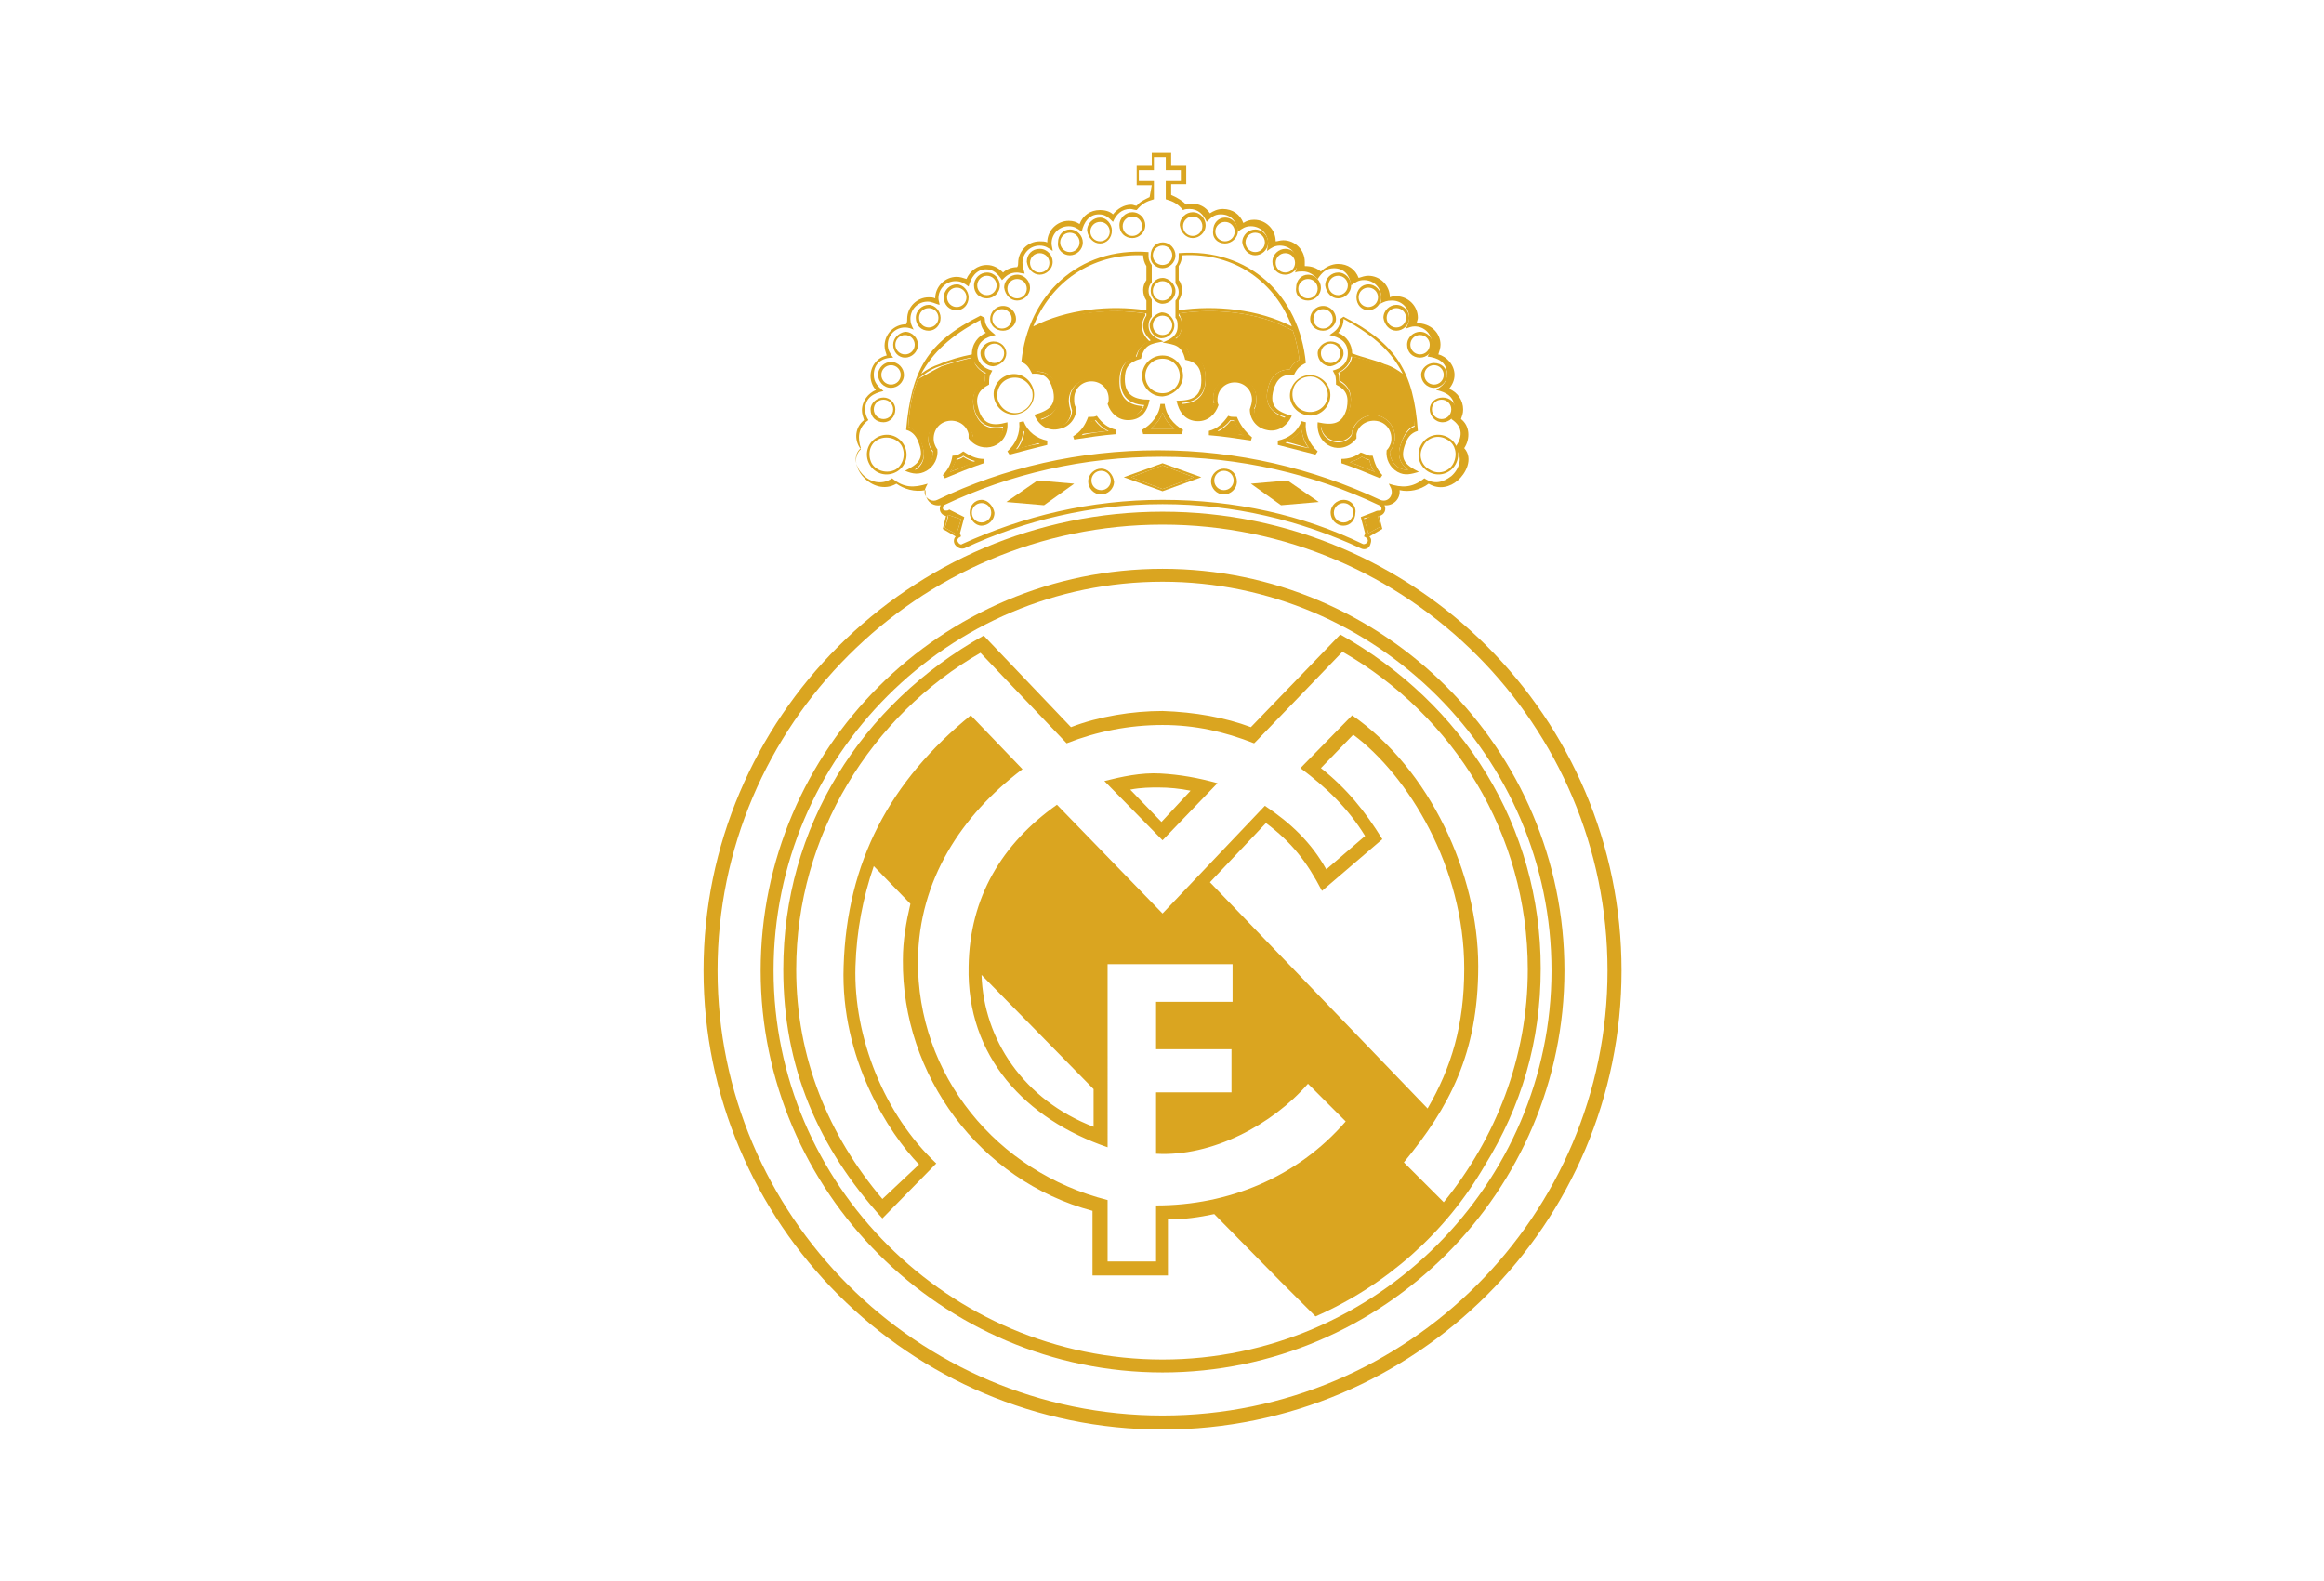 <?xml version="1.0" encoding="utf-8"?>
<!-- Generator: Adobe Illustrator 18.0.0, SVG Export Plug-In . SVG Version: 6.00 Build 0)  -->
<!DOCTYPE svg PUBLIC "-//W3C//DTD SVG 1.1//EN" "http://www.w3.org/Graphics/SVG/1.1/DTD/svg11.dtd">
<svg version="1.1" xmlns="http://www.w3.org/2000/svg" xmlns:xlink="http://www.w3.org/1999/xlink" x="0px" y="0px"
	 viewBox="12.1 -33.4 215.7 146.8" enable-background="new 12.1 -33.4 215.7 146.8" xml:space="preserve">
<g id="Layer_1">
	<g id="guides" display="none">
	</g>
	<g id="Vo9kor.tif" display="none">
	</g>
</g>
<g id="Modo_de_aislamiento">
	<g>
		<g>
			<path fill="goldenrod" d="M136.4,1.2c0.6-0.3,1.1-0.8,1.2-1.5c1,0.2,2.1,0.5,2.9,0.8c0.8,0.3,1.5,0.8,2,1.2
				c0.5,1.2,0.8,2.7,0.9,4.4c-0.6,0.2-1,0.9-1.2,1.5c-0.4,0.9-0.4,1.9,0.6,2.6c-0.9,0.1-1.7-0.7-1.7-1.7c0.2-0.2,0.3-0.5,0.4-0.8
				c0.3-1.1-0.4-2.2-1.4-2.5c-1.1-0.3-2.2,0.4-2.5,1.4c0,0.1,0,0.2-0.1,0.4c-0.9,1.1-2.7,0.5-2.8-0.9c1.7,0.3,2.4-0.5,2.7-1.7
				c0.2-1,0.1-1.9-1-2.5C136.5,1.8,136.5,1.5,136.4,1.2 M133.6,8.2c-0.7-0.2-1.4-0.4-2.1-0.6c0.6-0.3,1.1-0.7,1.4-1.2
				C133,7.2,133.2,7.8,133.6,8.2 M138.5,9c0.2,0.1,0.4,0.2,0.6,0.3l0.1,0c0.1,0.4,0.2,0.8,0.5,1.1c-0.8-0.3-1.5-0.6-2.3-0.9
				C137.8,9.4,138.2,9.2,138.5,9 M120,4.9c0.2,0.6,0.6,1.1,1.1,1.5c-0.4,0-0.7,0-1.1,0c-0.4,0-0.8,0-1.1,0
				C119.4,6,119.8,5.5,120,4.9 M100.3,10.4c0.2-0.4,0.4-0.7,0.5-1.1l0.1,0c0.2-0.1,0.4-0.1,0.6-0.3c0.3,0.2,0.7,0.4,1.1,0.5
				C101.8,9.8,101.1,10.1,100.3,10.4 M108.6,7.7c-0.7,0.2-1.4,0.4-2.1,0.6c0.4-0.5,0.6-1.1,0.7-1.7C107.5,7,108,7.4,108.6,7.7
				 M113.3,5.7c0.1,0,0.3,0,0.4-0.1c0.3,0.4,0.7,0.8,1.2,1c-0.8,0.1-1.6,0.2-2.5,0.3C112.8,6.6,113.1,6.1,113.3,5.7 M126.7,5.7
				c0.2,0.5,0.5,1,0.9,1.3c-0.8-0.1-1.6-0.2-2.5-0.3c0.5-0.3,0.9-0.6,1.2-1C126.4,5.6,126.5,5.7,126.7,5.7"/>
			<path fill="goldenrod" d="M138.7,14.8l1.2-0.5l0.1,0.2l0.2,1l-0.9,0.5l-0.2,0.1l-0.1-0.4L138.7,14.8z M101.3,14.8l-0.3,1l-0.1,0.4
				l-0.2-0.1l-0.9-0.5l0.3-1l0-0.2l0.3,0.1L101.3,14.8z M122.9,10.9L120,12l-2.9-1.1l2.9-1.1L122.9,10.9z M99.5,0.6
				c0.9-0.3,2-0.6,2.9-0.8c0.1,0.7,0.6,1.2,1.2,1.5c-0.1,0.2-0.1,0.5-0.1,0.8c-1.1,0.6-1.2,1.5-1,2.5c0.3,1.1,1,2,2.7,1.7
				c-0.1,1.5-1.9,2-2.8,0.9c0-0.1,0-0.2-0.1-0.4c-0.3-1.1-1.4-1.7-2.5-1.4c-1.1,0.3-1.7,1.4-1.5,2.4c0.1,0.3,0.2,0.6,0.4,0.8
				c0,0.6-0.3,1.2-0.8,1.5c-0.3,0.2-0.6,0.2-0.9,0.2c1-0.7,1-1.6,0.6-2.6c-0.2-0.6-0.6-1.2-1.2-1.5c0.1-1.7,0.4-3.2,0.9-4.4
				C98,1.4,98.7,1,99.5,0.6 M121.5-4.3c3.2-0.5,7.4-0.2,10.6,1.6c0.3,0.9,0.5,1.8,0.6,2.7c-0.4,0.2-0.7,0.5-0.9,0.9
				c-1.2,0-1.8,0.8-2,1.7c-0.3,1.1-0.1,2.2,1.6,2.8c-0.4,0.6-1.1,0.9-1.7,0.7c-0.7-0.2-1.2-0.8-1.2-1.5c0.2-0.3,0.2-0.6,0.2-1
				c0-1.1-0.9-2-2-2c-1.1,0-2,0.9-2,2c0,0.2,0,0.3,0.1,0.5c-0.2,0.6-0.8,1.1-1.5,1.1c-0.7,0-1.3-0.5-1.5-1.1
				c1.7-0.1,2.2-1.1,2.2-2.3c0-1-0.3-1.9-1.5-2.2c-0.2-0.8-0.7-1.2-1.3-1.5c0.4-0.3,0.6-0.8,0.6-1.4c0-0.3-0.1-0.7-0.3-1V-4.3z
				 M107.8-2.7c3.2-1.8,7.4-2.1,10.6-1.6v0.2c-0.2,0.3-0.3,0.6-0.3,1c0,0.6,0.3,1,0.7,1.4c-0.6,0.2-1.1,0.7-1.3,1.5
				c-1.2,0.3-1.5,1.2-1.5,2.2c0,1.2,0.5,2.2,2.2,2.3c-0.2,0.6-0.8,1.1-1.5,1.1c-0.7,0-1.3-0.5-1.5-1.1c0-0.2,0.1-0.3,0.1-0.5
				c0-1.1-0.9-2-2-2c-1.1,0-2,0.9-2,2c0,0.3,0.1,0.7,0.2,1c0,0.7-0.5,1.3-1.2,1.5c-0.7,0.2-1.4-0.1-1.7-0.7c1.6-0.5,1.9-1.6,1.6-2.8
				c-0.2-1-0.8-1.8-2-1.7c-0.2-0.4-0.5-0.7-0.9-0.9C107.3-1,107.5-1.9,107.8-2.7"/>
			<path fill="goldenrod" d="M106.5-5.5c0.6,0,1.2-0.5,1.2-1.2c0-0.6-0.5-1.2-1.2-1.2c-0.6,0-1.2,0.5-1.2,1.2
				C105.4-6,105.9-5.5,106.5-5.5 M106.5-7.5c0.5,0,0.9,0.4,0.9,0.9c0,0.5-0.4,0.9-0.9,0.9s-0.9-0.4-0.9-0.9
				C105.6-7.1,106-7.5,106.5-7.5"/>
			<path fill="goldenrod" d="M96.2,6.5c0.7,0.2,1,0.7,1.2,1.3c0.5,1.4-0.1,1.9-1.3,2.5c0.7,0.3,1.3,0.4,2,0c0.7-0.4,1.1-1.2,1-2
				C99,8.2,98.9,8,98.8,7.7c-0.2-0.9,0.3-1.8,1.2-2c0.9-0.2,1.8,0.3,2,1.2c0,0.1,0,0.3,0,0.4c1.2,1.6,3.8,0.8,3.6-1.5
				c-1.4,0.4-2.3,0.2-2.7-1.3c-0.3-1,0-1.7,1-2.2c0-0.6,0-0.8,0.3-1.3c-0.8-0.2-1.4-0.7-1.4-1.6c0-1.1,0.8-1.5,1.7-1.7
				c-0.5-0.4-1-0.8-1-1.5c0-0.1,0-0.1-0.4-0.3C98.1-1.6,96.7,1,96.2,6.5 M103.6,1.2c-0.1,0.2-0.1,0.5-0.1,0.8
				c-1.1,0.6-1.2,1.5-1,2.5c0.3,1.1,1,2,2.7,1.7c-0.1,1.5-1.9,2-2.8,0.9c0-0.1,0-0.2-0.1-0.4c-0.3-1.1-1.4-1.7-2.5-1.5
				c-1.1,0.3-1.7,1.4-1.5,2.5c0.1,0.3,0.2,0.6,0.4,0.8c0,0.6-0.3,1.2-0.8,1.5c-0.3,0.1-0.6,0.2-0.9,0.2c1-0.7,1-1.6,0.6-2.6
				c-0.2-0.6-0.6-1.2-1.2-1.4c0.1-1.7,0.4-3.2,0.9-4.4c0.5-0.4,1.1-0.9,2-1.2c0.9-0.3,2-0.6,2.9-0.8C102.6,0.4,103,1,103.6,1.2
				 M103.1-3.7c0,0.5,0.2,0.9,0.5,1.2c-0.7,0.3-1.3,1-1.3,2c-1,0.2-2.1,0.5-3,0.9c-0.6,0.2-1.2,0.5-1.7,0.9
				C98.7-0.7,100.3-2.2,103.1-3.7"/>
			<path fill="goldenrod" d="M104-3.8c0,0.6,0.5,1.1,1.2,1.1c0.6,0,1.2-0.5,1.2-1.1c0-0.6-0.5-1.2-1.2-1.2C104.5-5,104-4.4,104-3.8
				 M105.1-4.7c0.5,0,0.9,0.4,0.9,0.9c0,0.5-0.4,0.9-0.9,0.9c-0.5,0-0.9-0.4-0.9-0.9C104.2-4.3,104.6-4.7,105.1-4.7"/>
			<path fill="goldenrod" d="M96,1.4c0-0.6-0.5-1.2-1.2-1.2c-0.6,0-1.2,0.5-1.2,1.2c0,0.6,0.5,1.2,1.2,1.2C95.4,2.6,96,2.1,96,1.4
				 M93.9,1.4c0-0.5,0.4-0.9,0.9-0.9c0.5,0,0.9,0.4,0.9,0.9c0,0.5-0.4,0.9-0.9,0.9C94.3,2.3,93.9,1.9,93.9,1.4"/>
			<path fill="goldenrod" d="M103.7-5.7c0.6,0,1.2-0.5,1.2-1.2c0-0.6-0.5-1.2-1.2-1.2c-0.6,0-1.2,0.5-1.2,1.2
				C102.5-6.2,103-5.7,103.7-5.7 M103.7-7.8c0.5,0,0.9,0.4,0.9,0.9c0,0.5-0.4,0.9-0.9,0.9c-0.5,0-0.9-0.4-0.9-0.9
				C102.8-7.4,103.2-7.8,103.7-7.8"/>
			<path fill="goldenrod" d="M100.9-4.6c0.6,0,1.1-0.5,1.1-1.2c0-0.6-0.5-1.2-1.1-1.2c-0.6,0-1.2,0.5-1.2,1.2
				C99.7-5.1,100.2-4.6,100.9-4.6 M100.9-6.7c0.5,0,0.9,0.4,0.9,0.9s-0.4,0.9-0.9,0.9c-0.5,0-0.9-0.4-0.9-0.9
				C100-6.3,100.4-6.7,100.9-6.7"/>
			<path fill="goldenrod" d="M96.1-0.2c0.6,0,1.2-0.5,1.2-1.2c0-0.6-0.5-1.2-1.2-1.2C95.5-2.5,95-2,95-1.4C95-0.7,95.5-0.2,96.1-0.2
				 M96.1-2.3c0.5,0,0.9,0.4,0.9,0.9c0,0.5-0.4,0.9-0.9,0.9c-0.5,0-0.9-0.4-0.9-0.9C95.2-1.9,95.6-2.3,96.1-2.3"/>
			<path fill="goldenrod" d="M98.3-2.7c0.6,0,1.1-0.5,1.1-1.2c0-0.6-0.5-1.2-1.1-1.2c-0.6,0-1.2,0.5-1.2,1.2
				C97.1-3.2,97.6-2.7,98.3-2.7 M98.3-4.8c0.5,0,0.9,0.4,0.9,0.9c0,0.5-0.4,0.9-0.9,0.9c-0.5,0-0.9-0.4-0.9-0.9
				C97.4-4.4,97.8-4.8,98.3-4.8"/>
			<path fill="goldenrod" d="M118.8-3.2c0,0.6,0.5,1.2,1.1,1.2c0.6,0,1.2-0.5,1.2-1.2c0-0.6-0.5-1.2-1.2-1.2
				C119.4-4.3,118.8-3.8,118.8-3.2 M120.9-3.2c0,0.5-0.4,0.9-0.9,0.9c-0.5,0-0.9-0.4-0.9-0.9c0-0.5,0.4-0.9,0.9-0.9
				C120.5-4.1,120.9-3.7,120.9-3.2"/>
			<path fill="goldenrod" d="M114.2-10.8c0.6,0,1.1-0.5,1.1-1.2c0-0.6-0.5-1.2-1.1-1.2c-0.6,0-1.2,0.5-1.2,1.2
				C113.1-11.3,113.6-10.8,114.2-10.8 M114.2-12.8c0.5,0,0.9,0.4,0.9,0.9c0,0.5-0.4,0.9-0.9,0.9c-0.5,0-0.9-0.4-0.9-0.9
				C113.3-12.4,113.7-12.8,114.2-12.8"/>
			<path fill="goldenrod" d="M117.2-11.3c0.6,0,1.2-0.5,1.2-1.2c0-0.6-0.5-1.2-1.2-1.2c-0.6,0-1.2,0.5-1.2,1.2
				C116-11.8,116.5-11.3,117.2-11.3 M117.2-13.3c0.5,0,0.9,0.4,0.9,0.9c0,0.5-0.4,0.9-0.9,0.9c-0.5,0-0.9-0.4-0.9-0.9
				C116.3-12.9,116.7-13.3,117.2-13.3"/>
			<path fill="goldenrod" d="M94.1,5.8c0.6,0,1.1-0.5,1.1-1.2c0-0.6-0.5-1.1-1.1-1.1c-0.6,0-1.2,0.5-1.2,1.1
				C92.9,5.3,93.4,5.8,94.1,5.8 M94.1,3.7c0.5,0,0.9,0.4,0.9,0.9c0,0.5-0.4,0.9-0.9,0.9c-0.5,0-0.9-0.4-0.9-0.9
				C93.2,4.1,93.6,3.7,94.1,3.7"/>
			<path fill="goldenrod" d="M111.4-9.7c0.6,0,1.2-0.5,1.2-1.2c0-0.6-0.5-1.2-1.2-1.2c-0.6,0-1.1,0.5-1.1,1.2
				C110.2-10.2,110.8-9.7,111.4-9.7 M111.4-11.8c0.5,0,0.9,0.4,0.9,0.9s-0.4,0.9-0.9,0.9c-0.5,0-0.9-0.4-0.9-0.9
				S110.9-11.8,111.4-11.8"/>
			<path fill="goldenrod" d="M107.9,1.3c1.1-0.1,1.6,0.4,1.9,1.4c0.4,1.5-0.3,2-1.7,2.4c0.4,1,1.3,1.6,2.4,1.3c0.9-0.2,1.5-1,1.5-1.9
				c-0.2-0.3-0.2-0.5-0.2-0.9c0-0.9,0.7-1.6,1.6-1.6c0.9,0,1.6,0.7,1.6,1.6c0,0.2,0,0.3-0.1,0.5c0.3,0.9,1,1.5,1.9,1.5
				c1.2,0,1.8-0.8,2-1.9c-1.4,0-2.3-0.4-2.3-1.9c0-1.1,0.4-1.6,1.5-1.9c0.3-1.3,0.9-1.4,2.1-1.6c-0.7-0.3-1.4-0.6-1.4-1.5
				c0-0.3,0.1-0.6,0.3-0.8v-1.6c-0.2-0.3-0.3-0.5-0.3-0.8c0-0.3,0.1-0.6,0.3-0.8v-1.6c-0.2-0.3-0.3-0.5-0.3-0.8c0-0.1,0-0.2,0-0.4
				c-6.5-0.5-11.2,4-11.8,10.2C107.4,0.4,107.6,0.7,107.9,1.3 M118.2-9.7c0,0.3,0.1,0.7,0.3,1v1.3c-0.2,0.3-0.3,0.6-0.3,0.9
				c0,0.4,0.1,0.7,0.3,1v0.9c-3.4-0.5-7.4-0.1-10.5,1.5C109.6-7.1,113.3-9.9,118.2-9.7 M118.5-4.3v0.2c-0.2,0.3-0.3,0.6-0.3,0.9
				c0,0.6,0.3,1,0.7,1.4c-0.6,0.2-1.1,0.6-1.3,1.5c-1.2,0.3-1.5,1.2-1.5,2.2c0,1.2,0.5,2.2,2.2,2.3c-0.2,0.6-0.8,1.1-1.5,1.1
				c-0.7,0-1.3-0.5-1.5-1.1c0-0.2,0.1-0.3,0.1-0.5c0-1.1-0.9-2-2-2c-1.1,0-2,0.9-2,2c0,0.3,0.1,0.7,0.2,1c0,0.7-0.5,1.3-1.2,1.5
				c-0.7,0.2-1.4-0.1-1.7-0.7c1.6-0.5,1.9-1.6,1.6-2.7c-0.2-1-0.8-1.7-2-1.7c-0.2-0.4-0.5-0.7-0.9-0.9c0.1-0.9,0.3-1.8,0.6-2.7
				C111.1-4.5,115.2-4.8,118.5-4.3"/>
			<path fill="goldenrod" d="M122.1,0c1.1,0.2,1.5,0.8,1.5,1.9c0,1.5-0.8,1.9-2.3,1.9c0.2,1,0.8,1.9,2,1.9c0.9,0,1.6-0.6,1.9-1.5
				c-0.1-0.2-0.1-0.3-0.1-0.5c0-0.9,0.7-1.6,1.6-1.6c0.9,0,1.6,0.7,1.6,1.6c0,0.3-0.1,0.6-0.2,0.9c0,0.9,0.6,1.7,1.5,1.9
				c1.1,0.3,2-0.4,2.4-1.3c-1.4-0.4-2.1-0.9-1.7-2.4c0.3-1,0.8-1.5,1.9-1.4c0.3-0.6,0.5-0.8,1.1-1.1c-0.6-6.3-5.3-10.7-11.8-10.2
				c0,0.1,0,0.2,0,0.4c0,0.3-0.1,0.6-0.3,0.8v1.6c0.2,0.3,0.3,0.5,0.3,0.8c0,0.3-0.1,0.6-0.3,0.8l0,1.6c0.2,0.2,0.2,0.5,0.2,0.8
				c0,0.9-0.7,1.2-1.4,1.5C121.1-1.4,121.8-1.4,122.1,0 M121.5-5.5c0.2-0.3,0.3-0.6,0.3-1c0-0.3-0.1-0.7-0.3-0.9v-1.3
				c0.2-0.3,0.3-0.6,0.3-1c5-0.3,8.7,2.6,10.2,6.6c-3.1-1.6-7.1-2-10.5-1.5V-5.5z M121.8-3.2c0-0.4-0.1-0.7-0.3-0.9v-0.2
				c3.2-0.5,7.4-0.2,10.6,1.6c0.3,0.9,0.5,1.8,0.6,2.7c-0.4,0.2-0.7,0.5-0.9,0.9c-1.2,0-1.8,0.8-2,1.7c-0.3,1.1-0.1,2.2,1.6,2.7
				c-0.4,0.6-1.1,0.9-1.7,0.7c-0.7-0.2-1.2-0.8-1.2-1.5c0.2-0.3,0.2-0.6,0.2-1c0-1.1-0.9-2-2-2c-1.1,0-2,0.9-2,2
				c0,0.2,0,0.4,0.1,0.5c-0.2,0.6-0.8,1.1-1.5,1.1c-0.7,0-1.3-0.5-1.5-1.1c1.7-0.1,2.2-1.1,2.2-2.3c0-1-0.3-1.9-1.5-2.2
				c-0.2-0.8-0.7-1.2-1.3-1.5C121.5-2.1,121.8-2.6,121.8-3.2"/>
			<path fill="goldenrod" d="M108.6-7.9c0.6,0,1.2-0.5,1.2-1.2c0-0.6-0.5-1.2-1.2-1.2s-1.2,0.5-1.2,1.2C107.5-8.4,108-7.9,108.6-7.9
				 M108.6-9.9c0.5,0,0.9,0.4,0.9,0.9c0,0.5-0.4,0.9-0.9,0.9c-0.5,0-0.9-0.4-0.9-0.9C107.7-9.5,108.1-9.9,108.6-9.9"/>
			<path fill="goldenrod" d="M120-7.6c-0.6,0-1.1,0.5-1.1,1.2c0,0.6,0.5,1.2,1.1,1.2c0.6,0,1.2-0.5,1.2-1.2C121.2-7,120.6-7.6,120-7.6
				 M120-5.5c-0.5,0-0.9-0.4-0.9-0.9c0-0.5,0.4-0.9,0.9-0.9c0.5,0,0.9,0.4,0.9,0.9C120.9-5.9,120.5-5.5,120-5.5"/>
			<path fill="goldenrod" d="M120,19.4c-20.5,0-37.3,16.7-37.3,37.3C82.7,77.2,99.5,94,120,94c20.5,0,37.3-16.8,37.3-37.3
				C157.3,36.1,140.5,19.4,120,19.4 M120,92.8c-19.8,0-36.1-16.2-36.1-36.1c0-19.9,16.2-36.1,36.1-36.1c19.8,0,36.1,16.2,36.1,36.1
				C156.1,76.5,139.8,92.8,120,92.8"/>
			<path fill="goldenrod" d="M114.6,39.1l5.4,5.5l5.1-5.3c-1.8-0.5-3.5-0.8-5.3-0.9C118,38.3,116.2,38.7,114.6,39.1 M119.9,42.9
				l-2.9-3c1-0.2,2-0.2,2.6-0.2c1,0,2,0.1,3,0.3L119.9,42.9z"/>
			<path fill="goldenrod" d="M95.3,10.4c0.9-0.5,1.2-1.6,0.7-2.5c-0.5-0.9-1.6-1.2-2.5-0.7c-0.9,0.5-1.2,1.6-0.7,2.5
				C93.3,10.6,94.4,10.9,95.3,10.4 M93.6,7.4C94.4,7,95.4,7.3,95.8,8c0.4,0.8,0.1,1.8-0.6,2.2c-0.8,0.4-1.8,0.1-2.2-0.6
				C92.6,8.8,92.8,7.8,93.6,7.4"/>
			<path fill="goldenrod" d="M95.3,11.5C96,12,97,12.3,98,12.1c0,0.2,0,0.5,0.1,0.7c0.2,0.5,0.7,0.8,1.3,0.7c-0.2,0.4,0,0.9,0.5,1
				l-0.3,1.2l1.2,0.7c-0.2,0.2-0.2,0.5-0.1,0.7c0.2,0.3,0.5,0.5,0.9,0.4c5.6-2.6,11.8-4.1,18.4-4.1c6.6,0,12.8,1.5,18.4,4.1
				c0.4,0.2,0.8,0,0.9-0.4c0.1-0.3,0.1-0.5-0.1-0.7l1.2-0.7l-0.3-1.2c0.5-0.1,0.7-0.6,0.5-1c0.8,0.1,1.5-0.6,1.4-1.4
				c0.9,0.2,1.9,0,2.7-0.6c1,0.6,2,0.3,2.7-0.3c0.7-0.6,1.5-2,0.6-3c0.6-0.9,0.5-2.1-0.3-2.7c0.1-0.3,0.2-0.5,0.2-0.9
				c0-0.8-0.5-1.6-1.3-1.9c0.3-0.4,0.5-0.8,0.5-1.3c0-0.9-0.7-1.7-1.5-1.9c0.1-0.3,0.2-0.6,0.2-0.9c0-1.1-0.9-2-2.2-2
				c0-0.2,0.1-0.3,0.1-0.5c0-1.1-0.9-2-2-2c-0.2,0-0.4,0-0.6,0.1c0-1.1-0.9-2-2-2c-0.3,0-0.6,0.1-0.9,0.2c-0.3-0.8-1-1.3-1.9-1.3
				c-0.6,0-1.2,0.3-1.6,0.7c-0.4-0.3-0.8-0.5-1.5-0.5c0-0.1,0-0.3,0-0.4c0-1.1-0.9-2-2-2c-0.3,0-0.5,0.1-0.7,0.1c0-1.1-0.9-2-2-2
				c-0.4,0-0.7,0.1-1,0.3c-0.3-0.8-1-1.3-1.9-1.3c-0.5,0-0.9,0.2-1.2,0.4c-0.4-0.6-1-0.9-1.7-0.9c-0.2,0-0.4,0-0.5,0.1
				c-0.3-0.3-0.7-0.6-1.4-0.9v-1h1.4V-18h-1.4v-1.2h-1.8v1.2h-1.4v1.8h1.4l-0.2,1.1c-0.4,0.2-0.9,0.4-1.2,0.8
				c-0.2,0-0.3-0.1-0.5-0.1c-0.7,0-1.3,0.4-1.7,0.9c-0.3-0.3-0.8-0.4-1.2-0.4c-0.9,0-1.6,0.5-1.9,1.3c-0.3-0.2-0.6-0.3-1-0.3
				c-1.1,0-2,0.9-2,2c-0.2-0.1-0.5-0.1-0.7-0.1c-1.1,0-2,0.9-2,2c0,0.1,0,0.3-0.1,0.4c-0.5,0-1,0.2-1.3,0.5
				c-0.4-0.4-0.9-0.7-1.5-0.7c-0.9,0-1.6,0.6-1.9,1.3c-0.3-0.1-0.6-0.2-0.9-0.2c-1.1,0-2,0.9-2,2c-0.2-0.1-0.4-0.1-0.6-0.1
				c-1.1,0-2,0.9-2,2c0,0.2,0,0.3-0.1,0.5c-1.1,0-2,0.9-2,2c0,0.3,0.1,0.6,0.2,0.9c-0.9,0.2-1.5,1-1.5,1.9c0,0.5,0.2,1,0.5,1.3
				c-0.7,0.3-1.3,1-1.3,1.9c0,0.3,0.1,0.6,0.2,0.9c-0.8,0.6-1,1.8-0.3,2.7C90.5,9.7,93.1,12.8,95.3,11.5 M100.7,16.1l-0.9-0.5
				l0.3-1.2l0.3,0.1l0.9,0.3l-0.3,1L100.7,16.1z M140.2,15.5l-1.1,0.6l-0.1-0.4l-0.3-1l1.3-0.2L140.2,15.5z M140.1,14
				c-0.1,0-0.2,0-0.4,0.1l-1.3,0.5l0.4,1.5l-0.1,0.3c0.7,0.3,0.2,0.8-0.1,0.7c-5.6-2.7-11.9-4.1-18.6-4.1c-6.7,0-12.9,1.5-18.6,4.1
				c-0.1,0.1-0.3,0-0.4-0.2c-0.1-0.2,0-0.3,0.1-0.4c0.1,0,0.1-0.1,0.2-0.1l-0.1-0.3l0.4-1.5l-1.4-0.7C100.1,14,100,14,99.9,14
				c-0.4,0-0.3-0.4-0.2-0.5c6.1-2.9,13-4.5,20.2-4.5c7.3,0,14.1,1.6,20.2,4.5C140.4,13.6,140.4,14.1,140.1,14 M92.7,5.6
				c-0.2-0.3-0.3-0.6-0.3-1c0-1.1,0.8-1.5,1.7-1.7c-0.5-0.4-0.9-0.8-0.9-1.5c0-1.1,0.8-1.6,1.8-1.6c-0.3-0.4-0.5-0.7-0.5-1.2
				c0-0.9,0.7-1.6,1.6-1.6c0.3,0,0.6,0.1,0.8,0.2c-0.2-0.4-0.3-0.6-0.3-1c0-0.9,0.7-1.6,1.6-1.6c0.4,0,0.7,0.2,1.1,0.3
				c0-0.2-0.1-0.4-0.1-0.6c0-0.9,0.7-1.6,1.6-1.6c0.5,0,0.8,0.2,1.2,0.5c0.2-0.8,0.7-1.6,1.6-1.6c0.7,0,1.1,0.4,1.5,1
				c0.4-0.4,0.7-0.7,1.4-0.7c0.2,0,0.5,0.1,0.7,0.1C107.1-8.4,107-8.7,107-9c0-0.9,0.7-1.6,1.6-1.6c0.5,0,0.8,0.2,1.2,0.5
				c0-0.2-0.1-0.5-0.1-0.7c0-0.9,0.7-1.6,1.6-1.6c0.5,0,0.8,0.2,1.2,0.5c0.2-0.9,0.7-1.6,1.6-1.6c0.6,0,0.9,0.3,1.3,0.7
				c0.3-0.7,0.8-1.2,1.6-1.2c0.2,0,0.4,0.1,0.6,0.1c0.5-0.6,0.9-0.8,1.6-1v-1.7h-1.4v-1h1.4v-1.2h1.1v1.2h1.4v1h-1.4v1.7
				c0.7,0.2,1.1,0.4,1.6,1c0.2-0.1,0.4-0.1,0.6-0.1c0.8,0,1.3,0.5,1.6,1.2c0.4-0.4,0.7-0.7,1.3-0.7c1,0,1.5,0.7,1.6,1.6
				c0.4-0.3,0.7-0.5,1.2-0.5c0.9,0,1.6,0.7,1.6,1.6c0,0.2-0.1,0.5-0.1,0.7c0.4-0.3,0.7-0.5,1.2-0.5c0.9,0,1.6,0.7,1.6,1.6
				c0,0.4-0.1,0.6-0.2,0.9c0.2-0.1,0.5-0.1,0.7-0.1c0.6,0,1,0.3,1.4,0.7c0.4-0.6,0.8-1,1.5-1c1,0,1.5,0.7,1.6,1.6
				c0.4-0.3,0.7-0.5,1.2-0.5c0.9,0,1.6,0.7,1.6,1.6c0,0.2,0,0.4-0.1,0.6c0.4-0.2,0.6-0.3,1.1-0.3c0.9,0,1.6,0.7,1.6,1.6
				c0,0.4-0.2,0.7-0.3,1c0.3-0.1,0.5-0.2,0.8-0.2c0.9,0,1.6,0.7,1.6,1.6c0,0.5-0.2,0.8-0.4,1.2c0.9,0.1,1.8,0.5,1.8,1.6
				c0,0.8-0.4,1.1-1,1.5c0.9,0.2,1.7,0.6,1.7,1.7c0,0.4-0.1,0.6-0.3,1c1.1,0.7,1.1,1.7,0.3,2.7c0.9,0.8,0.4,2-0.3,2.6
				c-0.8,0.6-1.6,0.8-2.5,0.2c-1.1,0.9-2.1,0.9-3.3,0.5l0.2,0.4c0.3,0.7-0.3,1.4-1,1.1c-6.2-2.9-13.2-4.6-20.6-4.6
				c-7.3,0-14.3,1.6-20.5,4.6c-0.4,0.2-0.9,0-1.1-0.4c-0.2-0.4,0-0.7,0.2-1.1c-1.3,0.4-2.2,0.4-3.3-0.5c-2,1.4-4.4-1.5-2.9-2.8
				C91.7,7.3,91.7,6.3,92.7,5.6"/>
			<path fill="goldenrod" d="M136.5,25.5l-8.3,8.6c-2.4-0.9-5.2-1.4-8.2-1.5c-2.8,0-5.9,0.5-8.5,1.5l-8.1-8.5
				C92,32,84.8,43.4,84.8,56.6c0,9,3.2,16.5,9.2,23.1l5-5.1c-4.8-4.5-7.7-11.7-7.5-18.3c0.1-3.3,0.7-6.4,1.7-9.3l3.4,3.5
				c-0.4,1.7-0.7,3.4-0.7,5.2c-0.1,10.7,7.1,20.5,17.6,23.3v6h7v-5.2c1.5,0,2.9-0.2,4.3-0.5l6.1,6.2l3.3,3.3
				c6.6-2.9,12.1-7.8,15.7-14c3.4-5.5,5.2-11.5,5.2-18.3C155.1,43.3,147.9,31.9,136.5,25.5 M146.1,78.2l-3.7-3.7
				c4.2-5.1,6.9-10.1,6.9-18.2c0-8.6-4.5-18.3-11.7-23.3l-4.8,4.9c2.4,1.8,4.4,3.7,6,6.3l-3.6,3.1c-1.4-2.5-3.3-4.3-5.7-5.9l-9.5,10
				l-9.8-10.1c-5.1,3.6-8.1,8.6-8.2,15c-0.2,8.4,5.3,14.2,12.9,16.8V56.1h11.6v3.5h-7.1V64h7v4h-7v5.7c5.2,0.3,10.8-2.7,14.1-6.5
				l3.5,3.5c-4.5,5.2-10.9,7.8-17.6,7.8v5.2h-4.5V78c-10.3-2.6-17.7-11.6-17.6-22.3c0.1-7.4,4-13.4,9.7-17.7l-4.8-5
				c-7.5,6.1-11.5,13.6-11.8,23.3c-0.3,8.6,4.2,15.5,7,18.4L94,77.9c-5-5.9-8-13.1-8-21.3C86,44.1,93,33,103.1,27.2l8,8.4
				c2.8-1.1,5.8-1.7,8.9-1.7c3,0,5.7,0.6,8.5,1.7l0.3-0.3l7.9-8.2C147,33,153.9,44,153.9,56.6C153.9,64.8,150.9,72.3,146.1,78.2
				 M124.4,48.5l5.2-5.5c2.4,1.8,3.8,3.6,5.2,6.3l5.6-4.8c-1.6-2.6-3.3-4.7-5.7-6.6l3-3.1c5.1,3.8,10.3,12.3,10.3,21.7
				c0,5.3-1.2,9.2-3.4,13L124.4,48.5z M113.6,67.7v3.5c-6.5-2.5-10.2-8.1-10.4-14.1L113.6,67.7z"/>
			<path fill="goldenrod" d="M120,14.1c-23.5,0-42.6,19.2-42.6,42.6c0,23.4,19.1,42.6,42.6,42.6c23.5,0,42.6-19.1,42.6-42.6
				C162.6,33.2,143.5,14.1,120,14.1 M120,98c-22.8,0-41.3-18.6-41.3-41.3c0-22.8,18.6-41.4,41.3-41.4c22.8,0,41.3,18.6,41.3,41.4
				C161.3,79.4,142.8,98,120,98"/>
			<path fill="goldenrod" d="M131.4-7.9c0.6,0,1.2-0.5,1.2-1.2c0-0.6-0.5-1.2-1.2-1.2c-0.6,0-1.2,0.5-1.2,1.2
				C130.2-8.4,130.7-7.9,131.4-7.9 M131.4-9.9c0.5,0,0.9,0.4,0.9,0.9c0,0.5-0.4,0.9-0.9,0.9c-0.5,0-0.9-0.4-0.9-0.9
				C130.5-9.5,130.9-9.9,131.4-9.9"/>
			<path fill="goldenrod" d="M101.5,8.5c-0.4,0.3-0.6,0.4-1,0.4c-0.1,0.7-0.4,1.3-0.9,1.8l0.2,0.3c1.2-0.5,2.4-1,3.6-1.4l0-0.4
				C102.7,9.2,102.1,8.9,101.5,8.5 M100.3,10.4c0.2-0.3,0.4-0.7,0.6-1.2c0.2-0.1,0.4-0.1,0.6-0.3c0.3,0.2,0.7,0.4,1.1,0.5
				C101.8,9.8,101.1,10.1,100.3,10.4"/>
			<path fill="goldenrod" d="M105.5-0.6c0-0.6-0.5-1.1-1.2-1.1c-0.6,0-1.2,0.5-1.2,1.1c0,0.6,0.5,1.2,1.2,1.2
				C105,0.5,105.5,0,105.5-0.6 M104.4,0.3c-0.5,0-0.9-0.4-0.9-0.9c0-0.5,0.4-0.9,0.9-0.9c0.5,0,0.9,0.4,0.9,0.9
				C105.3-0.1,104.9,0.3,104.4,0.3"/>
			<path fill="goldenrod" d="M106.7,5c1-0.3,1.6-1.3,1.3-2.3c-0.3-1-1.3-1.6-2.3-1.3c-1,0.3-1.6,1.3-1.3,2.3
				C104.7,4.7,105.7,5.3,106.7,5 M105.9,1.7c0.9-0.2,1.7,0.3,2,1.2c0.2,0.9-0.3,1.7-1.2,2c-0.9,0.2-1.7-0.3-2-1.2
				C104.5,2.8,105,1.9,105.9,1.7"/>
			<path fill="goldenrod" d="M107.1,5.7l-0.4,0.1c0.1,1-0.3,2-1.1,2.7l0.2,0.3c1.1-0.3,2.3-0.6,3.5-0.9V7.5
				C108.3,7.3,107.5,6.7,107.1,5.7 M106.4,8.3c0.4-0.5,0.6-1.1,0.7-1.7c0.4,0.5,0.9,0.9,1.5,1.2C107.8,7.9,107.1,8.1,106.4,8.3"/>
			<path fill="goldenrod" d="M113.9,5.2c-0.2,0.1-0.4,0.1-0.6,0.1l-0.2,0c-0.3,0.8-0.7,1.4-1.4,1.8l0.1,0.3c1.3-0.2,2.6-0.4,3.9-0.5
				l0-0.4C114.9,6.3,114.4,5.9,113.9,5.2 M112.5,7c0.4-0.4,0.7-0.8,0.9-1.3c0.1,0,0.3,0,0.4-0.1c0.3,0.4,0.7,0.8,1.2,1
				C114.1,6.7,113.3,6.8,112.5,7"/>
			<path fill="goldenrod" d="M126.9,5.3l-0.2,0c-0.2,0-0.4,0-0.6-0.1c-0.5,0.7-1,1.2-1.8,1.4l0,0.4c1.3,0.1,2.6,0.3,3.9,0.5l0.1-0.3
				C127.6,6.6,127.2,6,126.9,5.3 M125.1,6.6c0.5-0.3,0.9-0.6,1.2-1c0.1,0,0.3,0,0.4,0.1l0,0.1c0.2,0.5,0.5,0.9,0.8,1.2
				C126.7,6.8,125.9,6.7,125.1,6.6"/>
			<path fill="goldenrod" d="M121.9,1.5c0-1-0.8-1.9-1.9-1.9c-1,0-1.9,0.8-1.9,1.9c0,1,0.8,1.9,1.9,1.9C121,3.3,121.9,2.5,121.9,1.5
				 M118.4,1.5c0-0.9,0.7-1.6,1.6-1.6c0.9,0,1.6,0.7,1.6,1.6c0,0.9-0.7,1.6-1.6,1.6C119.1,3.1,118.4,2.4,118.4,1.5"/>
			<path fill="goldenrod" d="M120.2,4.1h-0.4c-0.1,1-0.8,1.9-1.7,2.4l0.1,0.4c0.6,0,1.2,0,1.8,0c0.6,0,1.2,0,1.8,0l0.1-0.4
				C121,6,120.3,5.1,120.2,4.1 M120,6.4l-1.1,0c0.5-0.4,0.9-0.9,1.1-1.5c0.2,0.6,0.6,1.1,1.1,1.5L120,6.4z"/>
			<path fill="goldenrod" d="M136.8,13c-0.6,0-1.2,0.5-1.2,1.2c0,0.6,0.5,1.2,1.2,1.2c0.6,0,1.1-0.5,1.1-1.2
				C138,13.6,137.5,13,136.8,13 M136.8,15.1c-0.5,0-0.9-0.4-0.9-0.9c0-0.5,0.4-0.9,0.9-0.9c0.5,0,0.9,0.4,0.9,0.9
				C137.7,14.7,137.3,15.1,136.8,15.1"/>
			<path fill="goldenrod" d="M114.3,10.1c-0.6,0-1.2,0.5-1.2,1.2c0,0.6,0.5,1.2,1.2,1.2c0.6,0,1.2-0.5,1.2-1.2
				C115.4,10.6,114.9,10.1,114.3,10.1 M114.3,12.1c-0.5,0-0.9-0.4-0.9-0.9c0-0.5,0.4-0.9,0.9-0.9c0.5,0,0.9,0.4,0.9,0.9
				C115.2,11.7,114.8,12.1,114.3,12.1"/>
			<polygon fill="goldenrod" points="105.5,13.2 109,13.5 111.8,11.5 108.4,11.2 			"/>
			<path fill="goldenrod" d="M103.2,13c-0.6,0-1.1,0.5-1.1,1.2c0,0.6,0.5,1.2,1.1,1.2c0.6,0,1.2-0.5,1.2-1.2
				C104.3,13.6,103.8,13,103.2,13 M103.2,15.1c-0.5,0-0.9-0.4-0.9-0.9c0-0.5,0.4-0.9,0.9-0.9c0.5,0,0.9,0.4,0.9,0.9
				C104.1,14.7,103.7,15.1,103.2,15.1"/>
			<path fill="goldenrod" d="M133.3,5.8l-0.4-0.1c-0.4,1-1.2,1.6-2.2,1.8v0.4c1.2,0.3,2.3,0.6,3.5,0.9l0.2-0.3
				C133.6,7.8,133.2,6.8,133.3,5.8 M131.4,7.7c0.6-0.3,1.1-0.7,1.5-1.2c0.1,0.6,0.3,1.2,0.7,1.7C132.9,8.1,132.2,7.9,131.4,7.7"/>
			<polygon fill="goldenrod" points="128.2,11.5 131,13.5 134.5,13.2 131.6,11.2 			"/>
			<path fill="goldenrod" d="M116.4,10.9l3.6,1.3l3.6-1.3L120,9.6L116.4,10.9z M120,12l-2.9-1.1l2.9-1.1l2.9,1.1L120,12z"/>
			<path fill="goldenrod" d="M125.7,10.1c-0.6,0-1.2,0.5-1.2,1.2c0,0.6,0.5,1.2,1.2,1.2c0.6,0,1.2-0.5,1.2-1.2
				C126.9,10.6,126.4,10.1,125.7,10.1 M125.7,12.1c-0.5,0-0.9-0.4-0.9-0.9c0-0.5,0.4-0.9,0.9-0.9c0.5,0,0.9,0.4,0.9,0.9
				C126.6,11.7,126.2,12.1,125.7,12.1"/>
			<path fill="goldenrod" d="M144,1.4c0,0.6,0.5,1.2,1.2,1.2c0.6,0,1.2-0.5,1.2-1.2c0-0.6-0.5-1.1-1.2-1.1C144.6,0.3,144,0.8,144,1.4
				 M145.2,0.5c0.5,0,0.9,0.4,0.9,0.9c0,0.5-0.4,0.9-0.9,0.9c-0.5,0-0.9-0.4-0.9-0.9C144.3,0.9,144.7,0.5,145.2,0.5"/>
			<path fill="goldenrod" d="M133.5-5.5c0.6,0,1.2-0.5,1.2-1.2c0-0.6-0.5-1.2-1.2-1.2c-0.6,0-1.1,0.5-1.1,1.2
				C132.3-6,132.8-5.5,133.5-5.5 M133.5-7.5c0.5,0,0.9,0.4,0.9,0.9c0,0.5-0.4,0.9-0.9,0.9c-0.5,0-0.9-0.4-0.9-0.9
				C132.6-7.1,133-7.5,133.5-7.5"/>
			<path fill="goldenrod" d="M136.3-5.7c0.6,0,1.2-0.5,1.2-1.2c0-0.6-0.5-1.2-1.2-1.2c-0.6,0-1.2,0.5-1.2,1.2
				C135.2-6.2,135.7-5.7,136.3-5.7 M136.3-7.8c0.5,0,0.9,0.4,0.9,0.9c0,0.5-0.4,0.9-0.9,0.9c-0.5,0-0.9-0.4-0.9-0.9
				C135.4-7.4,135.8-7.8,136.3-7.8"/>
			<path fill="goldenrod" d="M139.1-4.6c0.6,0,1.2-0.5,1.2-1.2c0-0.6-0.5-1.2-1.2-1.2c-0.6,0-1.1,0.5-1.1,1.2
				C138-5.1,138.5-4.6,139.1-4.6 M139.1-6.7c0.5,0,0.9,0.4,0.9,0.9c0,0.5-0.4,0.9-0.9,0.9s-0.9-0.4-0.9-0.9S138.6-6.7,139.1-6.7"/>
			<path fill="goldenrod" d="M136.5-3.8c0,0.8-0.4,1.1-1,1.5c0.9,0.2,1.7,0.6,1.7,1.7c0,0.9-0.6,1.4-1.4,1.6c0.3,0.5,0.3,0.7,0.3,1.3
				c1,0.5,1.2,1.1,1,2.2c-0.4,1.5-1.3,1.6-2.7,1.3c-0.2,2.3,2.3,3.2,3.6,1.5c0-0.1,0-0.3,0-0.4c0.2-0.9,1.1-1.4,2-1.2
				c0.9,0.2,1.4,1.1,1.2,2c-0.1,0.3-0.2,0.5-0.4,0.7c-0.1,0.8,0.3,1.6,1,2c0.7,0.4,1.3,0.2,2,0c-1.2-0.6-1.8-1.1-1.3-2.5
				c0.2-0.6,0.5-1.1,1.2-1.3c-0.4-5.5-2-8.1-6.9-10.6L136.5-3.8z M143.4,6.2c-0.6,0.2-1,0.9-1.2,1.4c-0.4,0.9-0.4,1.9,0.6,2.6
				c-0.9,0.1-1.7-0.7-1.7-1.7c0.2-0.2,0.3-0.5,0.4-0.8c0.3-1.1-0.4-2.2-1.4-2.5c-1.1-0.3-2.2,0.4-2.5,1.5c0,0.1,0,0.2-0.1,0.4
				c-0.9,1.1-2.7,0.5-2.8-0.9c1.7,0.3,2.4-0.5,2.7-1.7c0.2-1,0.1-1.9-1-2.5c0-0.3,0-0.6-0.1-0.8c0.6-0.3,1.1-0.8,1.2-1.5
				c1,0.2,2,0.5,2.9,0.8c0.8,0.3,1.5,0.8,2,1.2C143,3.1,143.2,4.5,143.4,6.2 M142.3,1.3c-0.4-0.3-1-0.7-1.7-0.9c-0.9-0.4-2-0.6-3-1
				c0-0.8-0.5-1.6-1.3-1.9c0.3-0.3,0.5-0.8,0.5-1.3C139.7-2.2,141.3-0.7,142.3,1.3"/>
			<path fill="goldenrod" d="M133.7-3.8c0,0.6,0.5,1.1,1.2,1.1c0.6,0,1.2-0.5,1.2-1.1c0-0.6-0.5-1.2-1.2-1.2
				C134.2-5,133.7-4.4,133.7-3.8 M134.9-4.7c0.5,0,0.9,0.4,0.9,0.9c0,0.5-0.4,0.9-0.9,0.9c-0.5,0-0.9-0.4-0.9-0.9
				C134-4.3,134.4-4.7,134.9-4.7"/>
			<path fill="goldenrod" d="M122.8-11.3c0.6,0,1.2-0.5,1.2-1.2c0-0.6-0.5-1.2-1.2-1.2c-0.6,0-1.2,0.5-1.2,1.2
				C121.7-11.8,122.2-11.3,122.8-11.3 M122.8-13.3c0.5,0,0.9,0.4,0.9,0.9c0,0.5-0.4,0.9-0.9,0.9c-0.5,0-0.9-0.4-0.9-0.9
				C121.9-12.9,122.3-13.3,122.8-13.3"/>
			<path fill="goldenrod" d="M128.6-9.7c0.6,0,1.2-0.5,1.2-1.2c0-0.6-0.5-1.2-1.2-1.2c-0.6,0-1.2,0.5-1.2,1.2
				C127.5-10.2,128-9.7,128.6-9.7 M128.6-11.8c0.5,0,0.9,0.4,0.9,0.9s-0.4,0.9-0.9,0.9c-0.5,0-0.9-0.4-0.9-0.9
				S128.1-11.8,128.6-11.8"/>
			<path fill="goldenrod" d="M125.8-10.8c0.6,0,1.2-0.5,1.2-1.2c0-0.6-0.5-1.2-1.2-1.2c-0.6,0-1.1,0.5-1.1,1.2
				C124.6-11.3,125.1-10.8,125.8-10.8 M125.8-12.8c0.5,0,0.9,0.4,0.9,0.9c0,0.5-0.4,0.9-0.9,0.9c-0.5,0-0.9-0.4-0.9-0.9
				C124.9-12.4,125.3-12.8,125.8-12.8"/>
			<path fill="goldenrod" d="M120-8.5c0.6,0,1.2-0.5,1.2-1.2c0-0.6-0.5-1.2-1.2-1.2c-0.6,0-1.1,0.5-1.1,1.2C118.8-9,119.4-8.5,120-8.5
				 M120-10.6c0.5,0,0.9,0.4,0.9,0.9c0,0.5-0.4,0.9-0.9,0.9c-0.5,0-0.9-0.4-0.9-0.9C119.1-10.2,119.5-10.6,120-10.6"/>
			<path fill="goldenrod" d="M141.7-2.7c0.6,0,1.2-0.5,1.2-1.2c0-0.6-0.5-1.2-1.2-1.2c-0.6,0-1.2,0.5-1.2,1.2
				C140.6-3.2,141.1-2.7,141.7-2.7 M141.7-4.8c0.5,0,0.9,0.4,0.9,0.9c0,0.5-0.4,0.9-0.9,0.9c-0.5,0-0.9-0.4-0.9-0.9
				C140.8-4.4,141.2-4.8,141.7-4.8"/>
			<path fill="goldenrod" d="M146.5,7.2c-0.9-0.5-2-0.2-2.5,0.7c-0.5,0.9-0.2,2,0.7,2.5c0.9,0.5,2,0.2,2.5-0.7
				C147.7,8.8,147.4,7.7,146.5,7.2 M147,9.6c-0.4,0.8-1.4,1.1-2.2,0.6c-0.8-0.4-1.1-1.4-0.6-2.2c0.4-0.8,1.4-1.1,2.2-0.6
				C147.2,7.8,147.4,8.8,147,9.6"/>
			<path fill="goldenrod" d="M136.8-0.6c0-0.6-0.5-1.1-1.2-1.1c-0.6,0-1.2,0.5-1.2,1.1c0,0.6,0.5,1.2,1.2,1.2
				C136.2,0.5,136.8,0,136.8-0.6 M134.7-0.6c0-0.5,0.4-0.9,0.9-0.9c0.5,0,0.9,0.4,0.9,0.9c0,0.5-0.4,0.9-0.9,0.9
				C135.1,0.3,134.7-0.1,134.7-0.6"/>
			<path fill="goldenrod" d="M139.2,8.9c-0.3-0.1-0.5-0.2-0.8-0.3c-0.5,0.4-1.1,0.6-1.8,0.6l0,0.4c1.2,0.4,2.4,0.9,3.6,1.4l0.2-0.3
				c-0.5-0.5-0.7-1.1-0.9-1.8C139.4,8.9,139.3,8.9,139.2,8.9 M137.4,9.5c0.4-0.1,0.8-0.3,1.1-0.5c0.2,0.1,0.4,0.2,0.7,0.3
				c0.1,0.4,0.2,0.8,0.5,1.1C138.9,10.1,138.2,9.8,137.4,9.5"/>
			<path fill="goldenrod" d="M144.8,4.6c0,0.6,0.5,1.2,1.2,1.2c0.6,0,1.2-0.5,1.2-1.2c0-0.6-0.5-1.1-1.2-1.1
				C145.3,3.5,144.8,4,144.8,4.6 M145.9,3.7c0.5,0,0.9,0.4,0.9,0.9c0,0.5-0.4,0.9-0.9,0.9c-0.5,0-0.9-0.4-0.9-0.9
				C145,4.1,145.4,3.7,145.9,3.7"/>
			<path fill="goldenrod" d="M143.9-0.2c0.6,0,1.2-0.5,1.2-1.2c0-0.6-0.5-1.2-1.2-1.2c-0.6,0-1.2,0.5-1.2,1.2
				C142.7-0.7,143.2-0.2,143.9-0.2 M143.9-2.3c0.5,0,0.9,0.4,0.9,0.9c0,0.5-0.4,0.9-0.9,0.9c-0.5,0-0.9-0.4-0.9-0.9
				C143-1.9,143.4-2.3,143.9-2.3"/>
			<path fill="goldenrod" d="M131.9,2.8c-0.3,1,0.3,2,1.3,2.3c1,0.3,2-0.3,2.3-1.3c0.3-1-0.3-2-1.3-2.3C133.2,1.2,132.2,1.8,131.9,2.8
				 M135.3,3.6c-0.2,0.9-1.1,1.4-2,1.2c-0.9-0.2-1.4-1.1-1.2-2c0.2-0.9,1.1-1.4,2-1.2C135,1.9,135.5,2.8,135.3,3.6"/>
		</g>
	</g>
</g>
<g id="Capa_1">
</g>
</svg>

